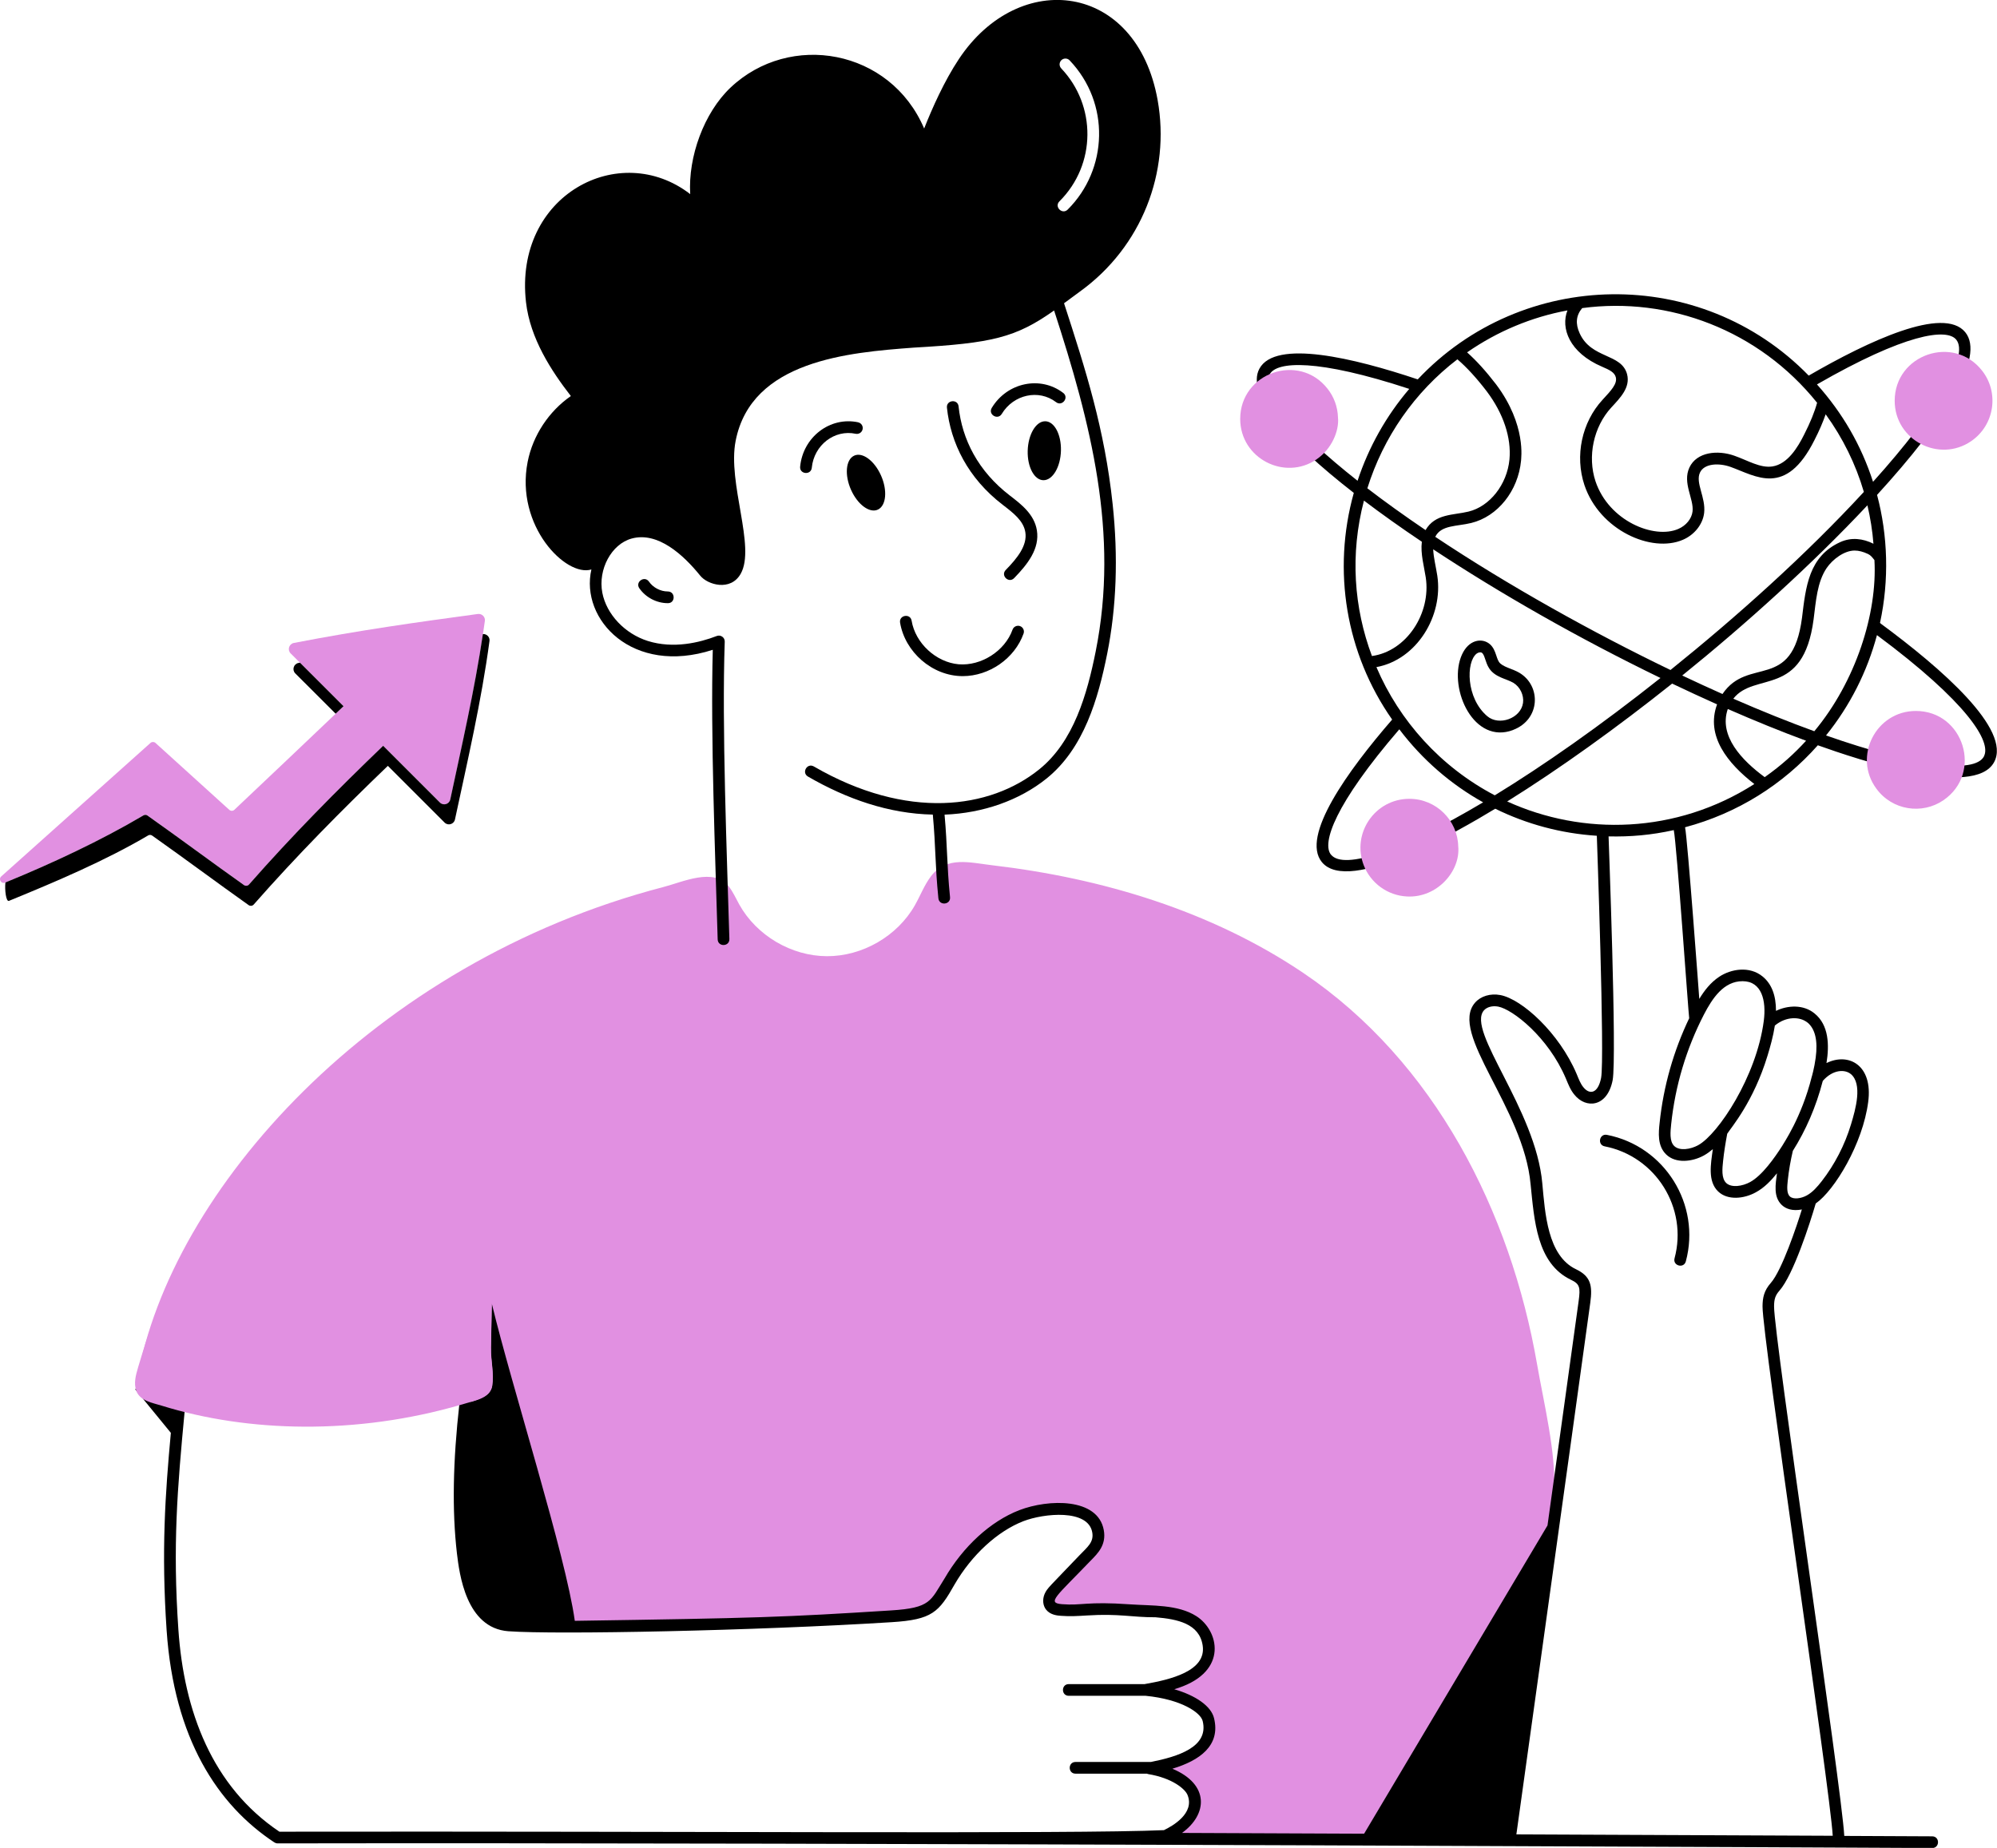 <?xml version="1.0" encoding="UTF-8"?><svg id="Layer_1" xmlns="http://www.w3.org/2000/svg" viewBox="0 0 387.45 358.6"><defs><style>.cls-1,.cls-2,.cls-3{stroke-width:0px;}.cls-2{fill:#e190e1;}.cls-3{fill:#e190e1;}</style></defs><g id="Worldwide_Marketing"><path class="cls-3" d="m301.52,289.58c-.5,8.26-2.73,14.92-3.69,23.13-4.26,36.91-3.89,38.29-6.22,41.4-1.68,2.22-4.43,3.45-7.2,3.83-3.19.45-6.07-.33-9.17-.6-3.34-.27-6.88.21-10.27.05-6.04-.29-12.07-1.13-18.12-1.13h-20.74c8.57-3.91,7.59-11.35-3.15-13.12,16.97-3.17,14.8-13.74-.68-15.22,16.08-2.81,13.23-10.8,9.24-13.34-9.01-5.73-30.38,1.44-27.77-4.83,1.45-3.23,10.09-8.36,9.3-12.63-1.25-6.82-18.9-7.26-28.8,9.79-3.71,6.49-4.7,6.12-13.01,6.87-4.59.69-45.44,2.47-66.06.85-8.57-.45-12.43-2.92-13.75-13.42-4.21-32.65,5.69-37.26,1.45-36.87-20.75,2.37-43.2,9.02-63.01,6.37-2.23-.31-3.81-.05-3.22-3.18,6.36-36.32,45.63-80.69,102.08-95.4,3.75-.97,9.77-3.84,12.66-.12.83,1.07,1.38,2.33,2.04,3.52,3.36,6.02,10.09,10,16.99,10.03,6.9.03,13.68-3.89,17.08-9.88,1.07-1.88,1.83-3.93,3.13-5.64,3.01-3.96,7.56-2.63,11.86-2.13,21.36,2.5,42.54,8.88,60.36,20.89,25.51,17.22,40.22,46.31,45.37,75.97,1.27,7.37,3.75,17.32,3.29,24.81Z"/><path class="cls-2" d="m28.63,158.28c6.31,4.46,12.43,9.03,18.73,13.5.3.2.71.16.96-.12,8.36-9.51,17.03-18.27,26.03-26.92l11,11c.67.68,1.82.34,2.02-.59,2.24-10.45,4.73-21.24,6.33-32.1.13-.85.26-1.7.37-2.55.11-.79-.58-1.46-1.37-1.35-12.26,1.67-22.67,3.11-35.68,5.62-.95.18-1.31,1.35-.63,2.03l1.81,1.81,8.45,8.45c-.51.49-1.02.97-1.53,1.45-6.37,6.05-12.49,11.89-19.65,18.64-.27.25-.7.27-.98.01l-14.33-12.99c-.27-.24-.69-.24-.96,0L.24,170.08c-.59.54.01,1.51.75,1.2.02,0,.05-.02.07-.03,9.05-3.7,18.55-8.14,26.79-13.02.24-.14.55-.13.78.04Z"/><path class="cls-1" d="m183.72,79.1c.72,6.87,4.09,13.7,10.82,18.86,2.07,1.59,4.03,3.09,4.39,5.31.42,2.59-1.57,5.06-3.8,7.34-1.05,1.08.58,2.66,1.63,1.58,2.63-2.71,4.99-5.71,4.41-9.29-.51-3.1-3.03-5.04-5.25-6.74-6.13-4.7-9.27-10.88-9.94-17.29-.15-1.5-2.41-1.25-2.26.24Z"/><path class="cls-1" d="m165.69,88.44c-1.6.78-1.86,3.75-.57,6.63,1.29,2.88,3.63,4.59,5.23,3.81,1.6-.78,1.86-3.75.57-6.63-1.29-2.88-3.63-4.59-5.23-3.81Z"/><path class="cls-1" d="m166.49,81.95c-5.44-1.15-10.69,2.85-11.25,8.6-.15,1.5,2.11,1.71,2.26.22.43-4.41,4.42-7.47,8.52-6.59.61.12,1.21-.26,1.34-.88.13-.61-.26-1.22-.88-1.34Z"/><path class="cls-1" d="m202.76,81.75c-1.78.01-3.29,2.58-3.37,5.74-.08,3.16,1.3,5.71,3.08,5.7,1.78-.01,3.29-2.58,3.37-5.74.08-3.16-1.3-5.71-3.08-5.7Z"/><path class="cls-1" d="m206.28,76.25c-4.39-3.36-10.85-2.07-13.86,2.9-.78,1.29,1.17,2.45,1.94,1.17,2.28-3.78,7.19-4.84,10.53-2.28,1.18.91,2.58-.89,1.38-1.8Z"/><path class="cls-1" d="m176.87,120.46c-.24-1.48-2.48-1.11-2.24.37.94,5.66,6.2,10.38,12.16,10.38,5.12,0,10.07-3.41,11.8-8.26.21-.59-.1-1.24-.69-1.45-.59-.2-1.24.1-1.45.69-1.48,4.15-6.08,7.08-10.46,6.72-4.39-.39-8.4-4.1-9.12-8.45Z"/><path class="cls-1" d="m129.56,114.78c-1.41,0-2.85-.75-3.65-1.91-.86-1.23-2.72.06-1.87,1.29,1.24,1.78,3.35,2.89,5.52,2.89,1.51.04,1.52-2.27,0-2.27,0,0,0,0,0,0Z"/><path class="cls-1" d="m110.75,76.86c-4.28,2.97-7.38,7.66-8.38,12.78-2.44,12.42,7.45,22.4,12.37,20.87-2.22,9.71,7.98,20.63,23.55,15.59-.45,16.51.48,39.93.95,56.19.04,1.51,2.31,1.44,2.27-.06-.48-16.51-1.47-41.18-.9-57.71.03-.8-.77-1.39-1.54-1.1-3.37,1.3-8.42,2.52-13.38.97-4.47-1.41-8.02-5.17-8.83-9.36-.87-4.54,1.78-9.45,5.69-10.52,5.08-1.39,10.04,3.16,13.31,7.21,1.4,1.75,5.87,3.1,7.84-.36,2.98-5.23-2.6-17.59-.97-25.83,3.07-15.58,21.9-17.13,34.55-18.07,15.15-.86,19.77-1.92,27.23-7.21,7.11,21.85,12.66,43.27,8.07,66.17-1.66,8.29-4.26,17.49-10.95,22.88-9.55,7.71-25.64,9.92-43.73-.56-1.31-.75-2.43,1.21-1.14,1.96,7.5,4.34,15.66,7.21,24.22,7.38.59,6.47.42,9.62,1.08,16.24.15,1.49,2.41,1.28,2.26-.22-.64-6.41-.49-9.65-1.06-16.01,7.46-.29,14.53-2.77,19.8-7.02,7.25-5.85,10.01-15.52,11.75-24.2,1.8-8.99,2.16-18.76,1.06-29.04-1.56-14.61-5.21-25.98-9.43-38.98,1.42-1.05,2.29-1.7,3.04-2.24,12.08-8.7,17.61-23.24,15.12-37.18-4.1-22.89-26.86-25.58-38.55-7.99-2.87,4.32-5.21,9.6-6.75,13.5-6.58-15.44-26.07-18.85-37.59-7.92-5.12,4.86-8.23,13.4-7.8,20.65-13.68-10.58-34.22.16-31.86,20.97.8,7.05,4.93,13.35,8.7,18.21ZM205.9,13.27c-.44-.45-.42-1.16.03-1.6.45-.42,1.18-.41,1.6.05,7.91,8.3,7.44,21.17-.38,28.95-1.05,1.05-2.67-.54-1.6-1.6,7.19-7.16,7.16-18.63.35-25.79Z"/><path class="cls-1" d="m311.33,222.46c9.92,1.94,16.18,11.96,13.56,21.73-.39,1.45,1.8,2.04,2.19.59,2.96-11.03-4.1-22.36-15.31-24.55-1.48-.28-1.9,1.94-.44,2.23Z"/><path class="cls-1" d="m293.57,141.65c5.31-2.02,5.48-8.55,1.21-11.09-1.35-.81-3.3-1.12-3.96-2.11-.62-.92-.63-2.9-2.27-3.79-1.56-.85-3.96-.25-5.12,2.89-2.33,6.34,2.56,16.99,10.14,14.11Zm-7.09-14.8c.31-.24.74-.33.98-.2.61.33.69,1.89,1.47,3.06,1.18,1.77,3.33,1.99,4.69,2.8,1.29.77,2.08,2.41,1.87,3.9-.43,3.01-4.65,4.51-6.93,2.58-4.15-3.51-4.14-10.51-2.08-12.14Z"/><path class="cls-1" d="m364.85,120.93s-.07-.03-.1-.05c1.81-8.33,1.52-16.99-.57-24.84,13.18-14.41,21.05-26.79,17.1-31.58-4.21-5.11-18.76,1.71-30.36,8.43-20.97-21.52-55.6-20.81-75.86.74-.01,0-.02-.02-.04-.02-12.29-4.12-27.6-7.81-30.68-2.05-2.63,4.91,5.28,13.95,18.32,24.09-4.21,15.06-1.55,31.17,7.44,43.99-8.59,9.92-17.78,22.62-13.63,27.67,5.25,6.38,26.62-6.12,33.63-10.37,6.08,2.99,12.75,4.8,19.71,5.25,0,.16,1.56,43.14.83,46.99-.61,3.1-2.26,3.28-3.43,1.82-.55-.65-.89-1.55-1.32-2.59-3.38-7.96-10.62-14.53-14.81-15.31-1.92-.36-3.79.21-4.89,1.47-5.18,5.92,9.45,20.39,10.77,35.26.72,6.91,1.16,15.33,7.82,18.52,1.72.82,1.87,1.46,1.5,4.15-.14,1.15-5.28,38.03-6.04,43.53l-35.58,59.82-35.33-.15c4.95-3.58,5.4-9.41-1.87-12.46,5.27-1.58,9.4-4.48,8.08-9.82-.57-2.32-3.51-4.38-7.71-5.6.28-.09.55-.18.83-.27,9.7-3.28,7.8-11.15,3.45-13.92-3.61-2.29-8.53-1.99-12.88-2.29-8.45-.6-9.32.28-13.17-.03-3.07-.24-1.1-1.51,5.53-8.43,1.45-1.46,3.09-3.11,2.56-5.96-1.15-6.29-10.71-6.04-16.4-3.85-5.58,2.17-10.87,7.01-14.51,13.28-2.72,4.31-2.63,5.69-10.35,6.17-21.05,1.33-25.84,1.49-61.37,2.02-1.75-12.72-12.28-45.64-16.11-61.6-.06,2.92-.11,5.82-.17,8.74-.05,2.36.62,4.9.24,7.25-.31,1.95-2.3,2.59-4.12,3.11-.36-1.21-2.08-.98-2.21.2-1.29,11.41-1.45,20.95-.5,29.19.48,3.97,1.75,14.52,9.98,15.13,9.31.68,47.89-.09,74.4-1.76,7.83-.49,9.13-1.93,12.17-7.31,3.33-5.74,8.33-10.34,13.36-12.29,4.02-1.55,12.52-2.37,13.35,2.14.36,1.93-.91,2.86-2.49,4.5-5.94,6.24-6.21,6.3-6.75,7.49-.45,1.08-.34,2.25.3,3.05.83,1.03,2.17,1.14,2.9,1.19,1.72.14,3.39.03,5.02-.07,6.28-.4,8.67.37,13.3.35,4.25.36,8.5,1.22,9.15,5.47.76,4.99-6.29,6.63-11.27,7.5h-14.71c-1.5,0-1.5,2.27,0,2.27.16,0,15.08,0,14.92,0,6.97.69,10.66,3.27,11.06,4.89,1.25,5.07-4.87,6.92-10.04,7.95h-14.63c-1.5,0-1.5,2.27,0,2.27h13.86c.08.03.15.07.23.08,4.69.77,7.17,2.89,7.64,4.05,1.45,3.56-2.9,6.03-4.58,6.83-17.22.78-92.94.18-171.61.3-13.08-8.79-18.52-23.42-19.6-39.23-1.12-16.31-.21-27.25,1.22-42.37.06-.64-.44-1.3-1.23-1.21l.14-1.54-8.55-1.56,6.96,8.51c-1.09,11.89-1.87,22.91-.82,38.33,1.44,21.01,9.88,33.87,20.9,41.15.19.12.4.19.63.19h0c107.56-.2,321.18.9,321.02.9,1.5,0,1.5-2.26,0-2.27l-17.06-.08c-.47-9.02-13.65-97-13.62-102.73,0-1.46.25-2.18,1.04-3.08,2.69-3.05,5.92-13.06,7.04-16.92,3.67-2.55,9.14-11.63,10.18-19.7.96-7.13-3.79-9.67-8.09-7.55.56-3.5.47-7.37-2.32-9.63-2.15-1.77-5.2-1.6-7.48-.5.01-2.99-.84-5.23-2.58-6.66-2.57-2.11-6.18-1.46-8.43.04-1.67,1.11-2.87,2.65-3.87,4.3-.01-.15-2.27-30.99-2.76-33.31,10.2-2.72,19.02-8.31,25.76-15.91,7.67,2.74,30.38,10.42,34.21,3.26,3.38-6.32-10.14-18.13-22.08-26.93Zm-12.83,20.98c-4.85-1.76-10.12-3.87-15.73-6.32,4.13-5.32,13.58-.1,15.58-15.42.45-3.46.67-7.2,2.54-9.95,1.14-1.67,3.4-3.38,5.41-3.38.8,0,1.66.22,2.61.67.5.23.81.63,1.24,1.18.59,10.33-3.62,23.56-11.66,33.21Zm-9.63,8.91c-4.44-3.26-8.97-8.01-7.17-13.23,5.23,2.29,10.34,4.37,15.19,6.16-2.33,2.54-4.74,4.74-8.02,7.06Zm21.09-45.3c-2.04-1.03-4.3-1.29-6.44-.32-6.13,2.79-6.69,8.69-7.42,14.68-1.89,14.42-10.42,7.39-15.43,14.8-2.54-1.13-5.15-2.33-7.81-3.59,12.32-9.95,25.31-21.69,35.93-33.03.57,2.44.97,4.92,1.17,7.46Zm-96.43,23.94c7.82-1.44,12.99-9.92,11.81-17.74-.26-1.69-.73-3.51-.8-5.12,12.93,8.53,28.13,17.23,44.1,24.97-11.77,9.35-22.72,17-32.15,22.77-10.5-5.5-18.53-14.48-22.96-24.87Zm-2.43-32.32c3.46,2.62,7.23,5.3,11.24,7.99-.29,2.32.45,4.87.76,6.93,1.05,6.94-3.7,14.31-10.44,15.25-3.51-9.36-4.27-19.75-1.55-30.17Zm18.15-27.4c1.78,1.52,3.69,3.6,5.68,6.2,3.23,4.29,4.8,8.99,4.41,13.23-.47,4.85-3.81,9.11-7.95,10.11-2.95.72-6.48.38-8.33,3.59-4.14-2.81-7.92-5.52-11.29-8.11,3.1-9.92,9.16-18.68,17.48-25.04Zm-4.3,34.42c1.15-2.3,4.17-1.98,6.97-2.67,5.13-1.25,9.11-6.22,9.67-12.1-.03-.25,1.13-6.87-4.86-14.82-1.95-2.54-3.82-4.6-5.61-6.19,5.87-4.08,12.53-6.86,19.47-8.14-1.34,3.41.33,8.19,6.71,10.92,1.45.62,2.42,1.09,2.67,2.04.33,1.29-.93,2.6-2.56,4.37-4.04,4.38-5.42,10.89-3.52,16.58,2.95,8.75,13.02,13.23,19.1,10.6,2.24-.96,3.86-3,4.12-5.2.35-3.01-1.74-5.84-.81-7.84.83-1.79,3.67-1.9,5.91-1.11,4.94,1.76,10.73,5.95,16.31-5.21.94-1.83,1.63-3.46,2.17-4.99,3.34,4.61,5.83,9.68,7.41,15.06-11.19,12.15-24.7,24.25-37.52,34.56-15.08-7.27-31.42-16.37-45.63-25.84Zm74.08-26.01c-.51,1.85-1.32,3.83-2.52,6.19-1.22,2.44-3.18,5.73-6.17,6.18-2.35.35-4.74-1.16-7.36-2.08-3.26-1.16-7.31-.74-8.73,2.29-1.39,3.01.9,6.08.61,8.53-.17,1.41-1.25,2.74-2.77,3.39-4.66,2.02-13.45-1.51-16.05-9.23-1.61-4.84-.39-10.59,3.05-14.33,1.78-1.93,3.73-3.9,3.07-6.47-1.1-4.1-6.93-2.94-9.2-7.94-.86-1.88-.7-3.48.49-4.89,16.81-2.25,34.25,4.26,45.57,18.36Zm26.98-12.25c2.53,3.07-3.45,13.51-16.13,27.6-2.29-7.09-5.9-13.33-10.88-18.9,17.05-9.82,25.14-10.96,27.01-8.7Zm-133.18,6.73c1.35-2.51,9.19-3.04,27.07,2.84-4.48,5.24-7.88,11.31-10.03,17.83-12.44-9.81-18.74-17.5-17.04-20.67Zm11.89,93.24c-1.84-2.23.73-9.8,13.25-24.34,4.46,5.89,10,10.68,16.26,14.17-15.89,9.46-27.01,13.2-29.5,10.17Zm66.18-33.21c2.92,1.39,5.84,2.74,8.72,4.03-2.25,6.12,2.06,11.46,7.23,15.46-15.16,9.7-33.27,10.08-47.95,3.38,10.14-6.32,21.29-14.33,32-22.87Zm34.65,75.75c2.34,1.94.94,6.87.06,9.77-1.2,3.99-3.17,7.81-5.69,11.05-.83,1.06-1.75,2.13-2.9,2.76-1.09.6-2.62.83-3.29.18-.65-.63-.51-1.97-.39-3.12.2-1.92.54-3.84.98-5.71,2.51-3.99,4.49-8.49,5.81-13.58,1.99-2.26,4.3-2.26,5.42-1.34Zm-8.42-10.01c1.52,1.24,2.07,3.55,1.62,6.89-.25,1.92-.78,3.78-.75,3.62-2,8.02-5.55,13.05-5.77,13.5-1.43,2.24-3.85,5.7-6.2,6.98-1.49.82-3.62,1.15-4.64.18-.96-.93-.76-2.79-.6-4.3.17-1.62.44-3.35.8-5.26.81-1.26,5.11-6.23,7.82-15.15.53-1.74,1.1-3.75,1.42-5.84,2.21-1.84,4.91-1.74,6.29-.6Zm-12.56-7.99c3.72,0,4.63,3.77,4.11,7.72-1.42,10.82-8.86,21.98-12.72,24.1-1.48.82-3.62,1.16-4.65.17-.95-.92-.75-2.76-.59-4.3.79-7.43,2.92-14.56,6.34-21.2,1.66-3.21,3.86-6.49,7.5-6.49Zm-10.35,7.17c-3.06,6.4-5,13.22-5.75,20.33-.2,1.87-.47,4.44,1.28,6.13,1.86,1.8,5.05,1.43,7.31.19.63-.35,1.2-.78,1.74-1.23-.42,2.95-1.01,6.24,1.02,8.21,1.86,1.79,5.05,1.42,7.3.18,1.71-.92,3.02-2.34,4.12-3.7-.28,2.13-.72,4.54.91,6.13.81.78,2.1,1.24,3.92.89-.95,3.08-3.86,11.8-6.02,14.25-1.33,1.51-1.6,2.87-1.61,4.56-.03,5.94,13.1,93.59,13.62,102.73l-61.38-.27c8.6-61.81,14.2-101.95,14.34-103.18.45-3.29.12-5.11-2.77-6.49-5.54-2.63-6-10.93-6.54-16.67-1.27-14.42-14.8-29.59-11.32-33.57.57-.65,1.65-.94,2.76-.73,2.77.52,9.71,5.88,13.14,13.97.48,1.15.89,2.23,1.66,3.14,2.2,2.74,6.37,2.47,7.41-2.83.84-4.46-.8-47.14-.79-47.31,4.21.1,8.28-.25,12.65-1.22.57,2.77,2.85,35.75,2.99,36.5Zm57.18-50.79c-1.84,3.44-13.36,1.99-30.64-4.07,4.62-5.73,7.98-12.35,9.88-19.47,17.56,13.05,22.26,20.71,20.75,23.53Z"/><path class="cls-1" d="m65.12,138.5c.51-.48,1.02-.97,1.53-1.45l-8.45-8.45c-.09.02-.18.03-.28.05-.95.18-1.31,1.35-.63,2.03l7.83,7.82Z"/><path class="cls-1" d="m29.53,162.16c6.31,4.46,12.43,9.03,18.73,13.5.3.2.71.16.96-.12,8.36-9.51,17.03-18.27,26.03-26.92l11,11c.67.68,1.82.34,2.02-.59,2.41-11.26,5.13-22.93,6.7-34.65.1-.75-.53-1.38-1.28-1.34-1.61,10.86-4.1,21.65-6.33,32.1-.2.93-1.35,1.27-2.02.59l-11-11c-9,8.65-17.67,17.41-26.03,26.92-.24.28-.66.32-.96.12-6.3-4.47-12.42-9.04-18.73-13.5-.22-.17-.53-.18-.78-.04-8.25,4.88-17.74,9.32-26.79,13.02-.16,1.4.12,3.81.69,3.57,9.07-3.71,18.74-7.82,27.01-12.7.24-.14.55-.13.78.04Z"/><path class="cls-3" d="m95.27,261.67c-.05,2.36.62,4.9.24,7.25-.4,2.47-3.47,2.87-5.96,3.66h-.02c-20.5,5.98-41.55,5.36-58.14.21-1.82-.56-4.18-.92-4.93-2.83-.56-1.54-.11-3.11.36-4.7,1.75-5.85,3.57-11.75,6.63-17.05.42-.74.88-1.48,1.51-2.07.92-.84-1.98-.07,40.51-8.43,21.27-4.17,19-3.83,19.26-3.78,1.92.36.98,4.24.94,6.11,0,.48-.39,20.71-.41,21.63Z"/><path class="cls-2" d="m382.44,85.61c-6.2,4.26-14.84-.17-14.84-7.83,0-8.99,11.41-12.91,16.94-5.87,3.36,4.25,2.47,10.56-2.1,13.7Z"/><path class="cls-3" d="m272.97,173.97c-3.83-.19-7.05-2.66-8.36-6-2.44-6.19,2.13-12.95,8.83-12.95,5.21,0,9.36,4.18,9.48,9.22.47,4.74-4.04,10.05-9.95,9.73Z"/><path class="cls-2" d="m255.46,89.13c-6.2,4.26-14.84-.17-14.84-7.83,0-8.97,11.39-12.94,16.94-5.87,1.23,1.55,1.97,3.49,2.03,5.6.26,2.59-1.23,6.11-4.13,8.09Z"/><path class="cls-3" d="m377.06,155.29c-4.16,2.85-9.96,1.96-13.02-2.25-4.57-6.19-.1-15.07,7.67-15.07,9.28,0,13.04,12.05,5.35,17.32Z"/></g></svg>